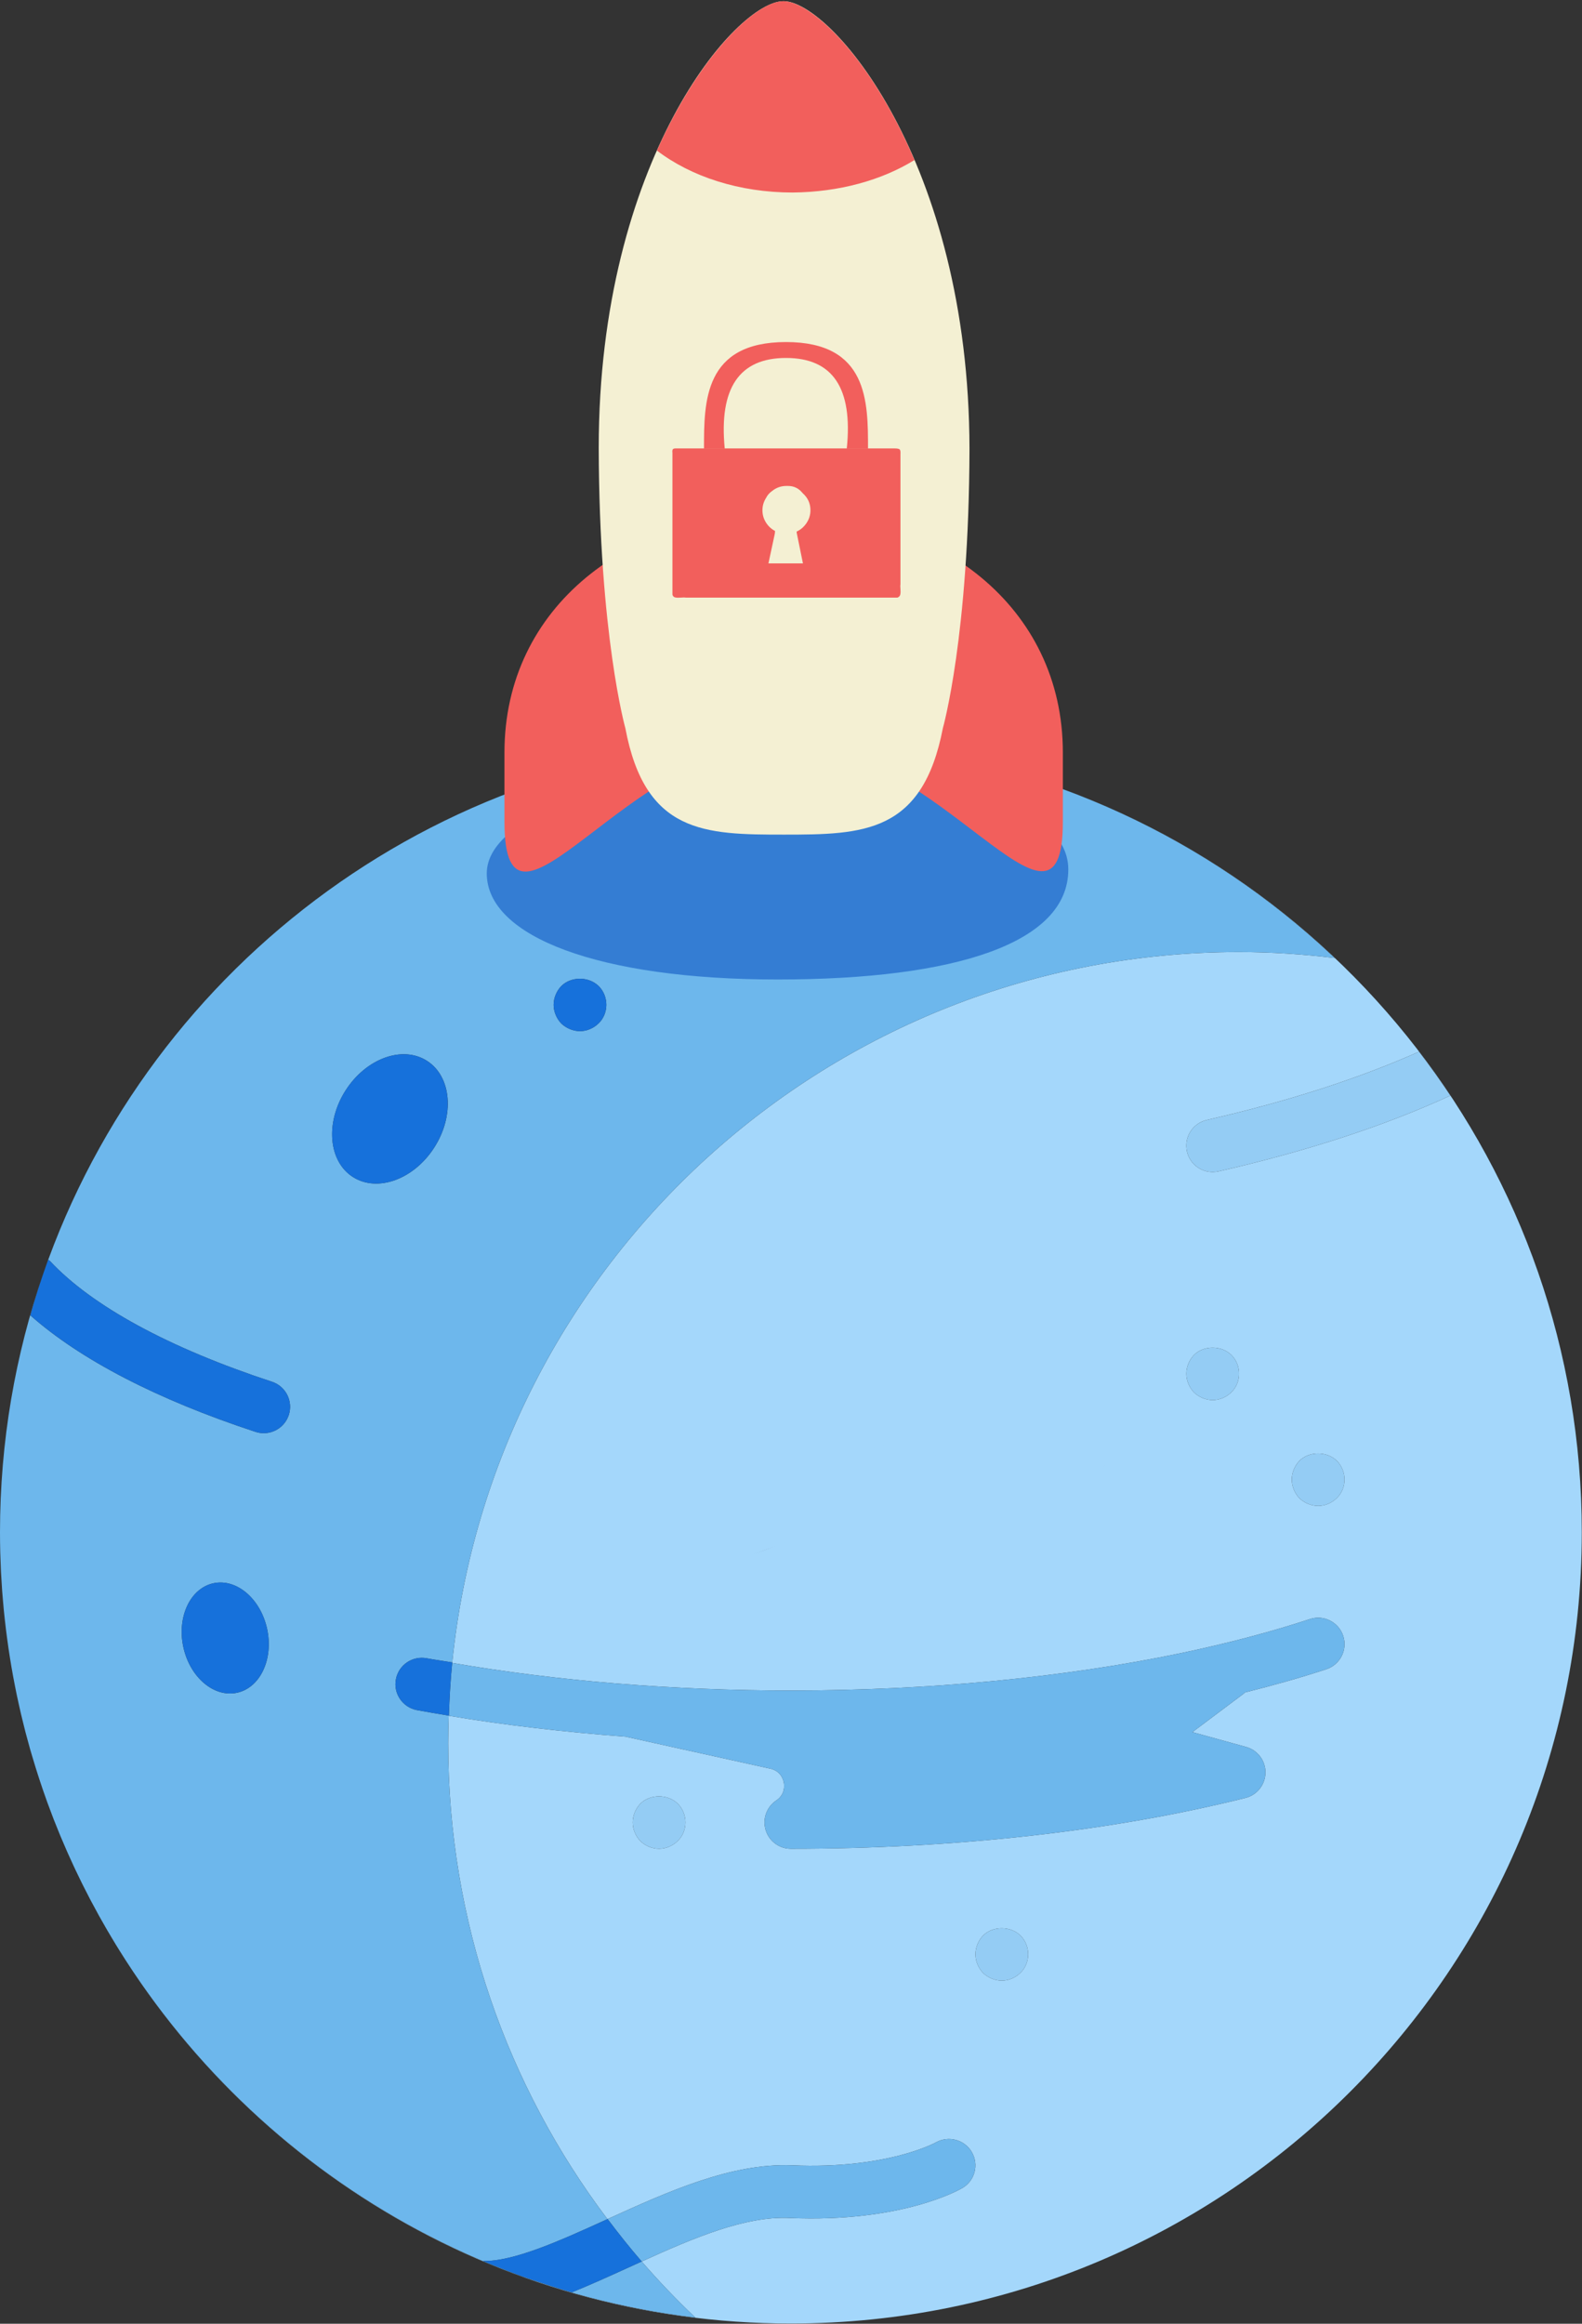 
<svg width="299px" height="439px" viewBox="0 0 299 439" version="1.1" xmlns="http://www.w3.org/2000/svg" xmlns:xlink="http://www.w3.org/1999/xlink">
    <rect x="0" y="0" width="299" height="439" fill="#333333" stroke="none"/>
    <!-- Generator: Sketch 51.1 (57501) - http://www.bohemiancoding.com/sketch -->
    <desc>Created with Sketch.</desc>
    <defs></defs>
    <g id="Page-1" stroke="none" stroke-width="1" fill="none" fill-rule="evenodd">
        <g id="Вход" transform="translate(-173, -153)">
            <g id="Хедер">
                <g id="Group-2" transform="translate(173, 149)">
                    <g id="mars" transform="translate(0, 144)">
                        <path d="M15.413,215.637 C15.016,214.836 14.627,214.031 14.244,213.222 C14.626,214.032 15.016,214.836 15.413,215.637 Z" id="Shape" fill="#FF4F19" fill-rule="nonzero"></path>
                        <path d="M13.906,212.498 C13.54,211.711 13.178,210.922 12.825,210.128 C13.178,210.923 13.54,211.711 13.906,212.498 Z" id="Shape" fill="#FF4F19" fill-rule="nonzero"></path>
                        <path d="M12.476,209.33 C12.134,208.549 11.795,207.765 11.466,206.978 C11.795,207.765 12.134,208.548 12.476,209.33 Z" id="Shape" fill="#FF4F19" fill-rule="nonzero"></path>
                        <path d="M11.126,206.145 C10.803,205.357 10.482,204.567 10.171,203.772 C10.482,204.568 10.803,205.357 11.126,206.145 Z" id="Shape" fill="#FF4F19" fill-rule="nonzero"></path>
                        <path d="M189.067,5.31 C213.082,11.901 234.677,24.34 252.246,40.986 C246.321,40.272 240.302,39.861 234.185,39.861 C156.785,39.861 93.126,98.686 85.476,174.067 C85.474,174.087 85.472,174.108 85.471,174.128 C85.47,174.136 85.469,174.145 85.468,174.154 C105.206,177.572 127.215,179.376 149.48,179.376 C175.551,179.376 201.043,176.933 223.202,172.31 C231.946,170.48 240.145,168.32 247.581,165.878 C250.193,165.011 253.006,166.442 253.867,169.06 C254.724,171.672 253.303,174.485 250.685,175.346 C245.841,176.937 240.666,178.396 235.273,179.743 C235.21,179.795 235.181,179.871 235.115,179.921 L225.364,187.234 L235.509,190.032 C237.694,190.635 239.197,192.63 239.168,194.893 C239.139,197.16 237.592,199.121 235.392,199.666 C210.249,205.953 180.538,209.271 149.48,209.271 C147.285,209.271 145.348,207.836 144.711,205.734 C144.074,203.632 144.891,201.36 146.716,200.143 C148.312,199.077 148.254,197.496 148.157,196.868 C148.06,196.235 147.631,194.707 145.782,194.181 L118.509,188.152 C118.468,188.143 118.439,188.114 118.398,188.104 C106.79,187.234 95.478,185.933 84.805,184.141 C84.746,185.867 84.706,187.599 84.706,189.34 C84.706,223.101 95.924,254.222 114.807,279.239 C126.376,273.971 138.277,268.625 149.69,269.068 C167.64,269.856 176.812,264.791 176.9,264.737 C179.284,263.409 182.325,264.226 183.683,266.596 C185.041,268.97 184.252,271.987 181.887,273.364 C181.43,273.637 170.486,279.933 149.272,279.023 C140.9,278.596 131.035,282.814 121.284,287.241 C121.284,287.241 121.285,287.242 121.285,287.243 C121.285,287.243 121.284,287.243 121.283,287.244 C124.489,290.936 127.872,294.472 131.42,297.834 C123.411,296.868 115.599,295.268 108.031,293.088 C108.03,293.088 108.029,293.089 108.028,293.09 C108.006,293.083 107.985,293.076 107.963,293.07 C106.712,292.709 105.468,292.331 104.231,291.939 C103.461,291.696 102.698,291.44 101.934,291.186 C101.639,291.087 101.343,290.991 101.049,290.89 C97.698,289.756 94.394,288.522 91.16,287.15 C91.194,287.152 91.231,287.148 91.266,287.149 C60.451,274.111 34.917,251.043 18.77,222.031 C44.289,267.912 93.255,298.959 149.48,298.959 C232.035,298.959 298.959,232.035 298.959,149.48 C298.959,80.631 252.408,22.664 189.067,5.31 Z M169.41,144.497 C169.25,144.507 168.987,144.492 168.773,144.492 C161.654,144.492 157.27,146.73 152.209,149.314 C146.833,152.058 140.886,155.094 131.734,155.094 C129.31,155.094 126.668,154.88 123.749,154.394 C121.034,153.941 119.199,151.372 119.652,148.662 C120.1,145.947 122.659,144.083 125.384,144.565 C136.104,146.341 141.461,143.611 147.68,140.439 C153.246,137.592 159.353,134.245 169.493,134.532 C172.242,134.575 174.437,136.843 174.393,139.597 C174.349,142.317 172.125,144.497 169.41,144.497 Z M208.206,137.612 C203.734,143.305 192.839,144.317 189.609,144.492 C189.516,144.497 189.429,144.497 189.336,144.497 C186.708,144.497 184.514,142.443 184.368,139.786 C184.217,137.042 186.319,134.692 189.063,134.541 C193.841,134.268 199.335,132.77 200.371,131.451 C202.07,129.291 205.198,128.906 207.368,130.614 C209.529,132.313 209.909,135.447 208.206,137.612 Z M128.104,207.777 C127.155,208.721 125.861,209.271 124.566,209.271 C123.272,209.271 121.973,208.721 121.029,207.826 C120.129,206.877 119.584,205.582 119.584,204.288 C119.584,202.994 120.129,201.695 121.029,200.75 C122.873,198.906 126.211,198.906 128.103,200.75 C129.048,201.695 129.548,202.994 129.548,204.288 C129.548,205.582 129.048,206.877 128.104,207.777 Z M192.878,232.691 C191.929,233.635 190.634,234.184 189.34,234.184 C188.046,234.184 186.747,233.634 185.803,232.739 C184.903,231.791 184.358,230.496 184.358,229.201 C184.358,227.907 184.903,226.608 185.803,225.664 C187.647,223.82 190.984,223.82 192.877,225.664 C193.821,226.608 194.322,227.907 194.322,229.201 C194.322,230.496 193.822,231.791 192.878,232.691 Z M232.739,123.011 C231.791,123.955 230.496,124.504 229.201,124.504 C227.907,124.504 226.608,123.954 225.664,123.059 C224.764,122.111 224.219,120.816 224.219,119.521 C224.219,118.227 224.764,116.928 225.664,115.984 C227.508,114.14 230.846,114.14 232.739,115.984 C233.683,116.928 234.183,118.227 234.183,119.521 C234.183,120.816 233.683,122.111 232.739,123.011 Z M252.67,143.003 C251.721,143.947 250.426,144.496 249.132,144.496 C247.838,144.496 246.539,143.946 245.594,143.051 C244.694,142.103 244.149,140.808 244.149,139.514 C244.149,138.219 244.694,136.92 245.594,135.976 C247.439,134.132 250.776,134.132 252.669,135.976 C253.613,136.92 254.114,138.219 254.114,139.514 C254.114,140.808 253.614,142.103 252.67,143.003 Z M230.306,81.299 C229.931,81.387 229.562,81.425 229.192,81.425 C226.92,81.425 224.867,79.863 224.341,77.552 C223.728,74.871 225.402,72.199 228.088,71.586 C243.539,68.054 256.942,63.697 268.196,58.686 C270.26,61.381 272.239,64.144 274.119,66.979 C261.91,72.608 247.214,77.437 230.306,81.299 Z" id="Shape" fill="#A4D7FB" fill-rule="nonzero"></path>
                        <path d="M16.993,218.743 C16.559,217.916 16.134,217.084 15.716,216.249 C16.134,217.085 16.56,217.916 16.993,218.743 Z" id="Shape" fill="#FF4F19" fill-rule="nonzero"></path>
                        <path d="M18.643,221.807 C18.163,220.941 17.693,220.069 17.23,219.193 C17.693,220.069 18.164,220.941 18.643,221.807 Z" id="Shape" fill="#FF4F19" fill-rule="nonzero"></path>
                        <path d="M1.867,173.117 C1.778,172.558 1.692,171.997 1.609,171.436 C1.692,171.997 1.778,172.558 1.867,173.117 Z" id="Shape" fill="#FF4F19" fill-rule="nonzero"></path>
                        <path d="M171.693,1.645 C172.537,1.771 173.376,1.908 174.215,2.048 C173.376,1.909 172.536,1.771 171.693,1.645 Z" id="Shape" fill="#FF4F19" fill-rule="nonzero"></path>
                        <path d="M175.261,2.222 C176.162,2.379 177.058,2.547 177.953,2.721 C177.058,2.548 176.162,2.379 175.261,2.222 Z" id="Shape" fill="#FF4F19" fill-rule="nonzero"></path>
                        <path d="M0.271,158.379 C0.242,157.885 0.208,157.393 0.184,156.898 C0.208,157.393 0.242,157.885 0.271,158.379 Z" id="Shape" fill="#FF4F19" fill-rule="nonzero"></path>
                        <path d="M0.091,154.446 C0.077,154.031 0.057,153.616 0.047,153.2 C0.057,153.616 0.077,154.03 0.091,154.446 Z" id="Shape" fill="#FF4F19" fill-rule="nonzero"></path>
                        <path d="M168.084,1.152 C168.871,1.249 169.655,1.36 170.439,1.47 C169.655,1.36 168.871,1.249 168.084,1.152 Z" id="Shape" fill="#FF4F19" fill-rule="nonzero"></path>
                        <path d="M153.266,0.048 C153.743,0.06 154.216,0.084 154.691,0.1 C154.216,0.084 153.743,0.06 153.266,0.048 Z" id="Shape" fill="#FF4F19" fill-rule="nonzero"></path>
                        <path d="M157.022,0.189 C157.618,0.219 158.21,0.261 158.803,0.298 C158.21,0.262 157.618,0.219 157.022,0.189 Z" id="Shape" fill="#FF4F19" fill-rule="nonzero"></path>
                        <path d="M178.784,2.879 C179.743,3.07 180.697,3.272 181.649,3.482 C180.697,3.273 179.742,3.07 178.784,2.879 Z" id="Shape" fill="#FF4F19" fill-rule="nonzero"></path>
                        <path d="M182.262,3.616 C183.279,3.843 184.292,4.083 185.301,4.331 C184.292,4.083 183.28,3.843 182.262,3.616 Z" id="Shape" fill="#FF4F19" fill-rule="nonzero"></path>
                        <path d="M185.692,4.426 C186.773,4.696 187.849,4.976 188.92,5.269 C187.849,4.977 186.773,4.696 185.692,4.426 Z" id="Shape" fill="#FF4F19" fill-rule="nonzero"></path>
                        <path d="M1.338,169.502 C1.264,168.95 1.191,168.398 1.124,167.845 C1.192,168.398 1.265,168.95 1.338,169.502 Z" id="Shape" fill="#FF4F19" fill-rule="nonzero"></path>
                        <path d="M0.896,165.847 C0.836,165.306 0.777,164.765 0.724,164.222 C0.777,164.765 0.836,165.306 0.896,165.847 Z" id="Shape" fill="#FF4F19" fill-rule="nonzero"></path>
                        <path d="M0.539,162.148 C0.495,161.623 0.448,161.099 0.41,160.573 C0.448,161.099 0.496,161.624 0.539,162.148 Z" id="Shape" fill="#FF4F19" fill-rule="nonzero"></path>
                        <path d="M160.746,0.421 C161.414,0.471 162.079,0.534 162.745,0.593 C162.079,0.534 161.414,0.471 160.746,0.421 Z" id="Shape" fill="#FF4F19" fill-rule="nonzero"></path>
                        <path d="M4.815,187.24 C4.66,186.645 4.515,186.045 4.367,185.447 C4.515,186.045 4.66,186.645 4.815,187.24 Z" id="Shape" fill="#FF4F19" fill-rule="nonzero"></path>
                        <path d="M9.874,202.991 C9.559,202.17 9.246,201.348 8.945,200.52 C9.246,201.348 9.559,202.169 9.874,202.991 Z" id="Shape" fill="#FF4F19" fill-rule="nonzero"></path>
                        <path d="M5.756,190.688 C5.575,190.058 5.407,189.423 5.234,188.79 C5.407,189.424 5.576,190.058 5.756,190.688 Z" id="Shape" fill="#FF4F19" fill-rule="nonzero"></path>
                        <path d="M3.954,183.757 C3.818,183.177 3.69,182.594 3.561,182.012 C3.69,182.594 3.819,183.177 3.954,183.757 Z" id="Shape" fill="#FF4F19" fill-rule="nonzero"></path>
                        <path d="M8.787,200.072 C7.818,197.38 6.929,194.651 6.113,191.89 C6.929,194.65 7.819,197.38 8.787,200.072 Z" id="Shape" fill="#FF4F19" fill-rule="nonzero"></path>
                        <path d="M3.176,180.245 C3.057,179.673 2.943,179.098 2.83,178.524 C2.943,179.098 3.056,179.673 3.176,180.245 Z" id="Shape" fill="#FF4F19" fill-rule="nonzero"></path>
                        <path d="M2.479,176.697 C2.375,176.132 2.276,175.566 2.179,174.998 C2.276,175.566 2.376,176.132 2.479,176.697 Z" id="Shape" fill="#FF4F19" fill-rule="nonzero"></path>
                        <path d="M164.434,0.742 C165.164,0.815 165.89,0.901 166.617,0.983 C165.89,0.901 165.164,0.815 164.434,0.742 Z" id="Shape" fill="#FF4F19" fill-rule="nonzero"></path>
                        <path d="M91.265,287.149 C91.231,287.148 91.193,287.152 91.158,287.15 C94.393,288.522 97.697,289.756 101.048,290.89 C101.342,290.991 101.638,291.088 101.933,291.186 C102.697,291.44 103.46,291.696 104.23,291.939 C105.467,292.331 106.71,292.708 107.962,293.07 C107.983,293.076 108.005,293.083 108.027,293.09 C108.028,293.09 108.029,293.089 108.03,293.088 C115.597,295.268 123.41,296.868 131.419,297.834 C127.87,294.472 124.488,290.936 121.282,287.244 C120.372,287.657 119.462,288.07 118.557,288.483 C114.991,290.106 111.487,291.695 108.082,293.067 C107.607,292.93 107.131,292.794 106.657,292.654 C104.976,292.153 103.313,291.614 101.656,291.06 C100.589,290.7 99.514,290.355 98.458,289.972 C97.299,289.556 96.165,289.089 95.02,288.643 C93.766,288.152 92.508,287.669 91.27,287.145 C97.045,287.287 105.852,283.315 114.425,279.413 C114.562,279.351 114.7,279.288 114.838,279.226 C116.906,281.965 119.036,284.654 121.283,287.242 C131.034,282.814 140.899,278.596 149.27,279.024 C170.486,279.934 181.429,273.637 181.886,273.365 C184.251,271.987 185.04,268.97 183.682,266.596 C182.324,264.226 179.283,263.409 176.899,264.738 C176.811,264.791 167.639,269.857 149.688,269.068 C138.276,268.625 126.374,273.972 114.806,279.24 C95.923,254.223 84.705,223.101 84.705,189.341 C84.705,187.599 84.746,185.869 84.805,184.141 C95.478,185.934 106.789,187.236 118.398,188.105 C118.438,188.114 118.467,188.144 118.508,188.153 L145.781,194.182 C147.63,194.708 148.058,196.236 148.156,196.868 C148.253,197.496 148.312,199.078 146.715,200.143 C144.891,201.36 144.073,203.632 144.711,205.734 C145.348,207.836 147.285,209.271 149.48,209.271 C180.538,209.271 210.249,205.953 235.391,199.666 C237.59,199.121 239.138,197.16 239.167,194.893 C239.197,192.63 237.693,190.635 235.508,190.032 L225.363,187.234 L235.114,179.921 C235.18,179.871 235.209,179.795 235.272,179.743 C240.665,178.396 245.84,176.937 250.685,175.346 C253.303,174.485 254.723,171.673 253.867,169.06 C253.005,166.442 250.193,165.011 247.58,165.878 C240.145,168.32 231.946,170.481 223.202,172.31 C201.043,176.933 175.551,179.376 149.48,179.376 C127.215,179.376 105.206,177.572 85.468,174.154 C85.469,174.145 85.469,174.136 85.471,174.128 C85.138,177.424 84.953,180.761 84.837,184.117 C82.812,183.777 80.769,183.449 78.793,183.073 C76.087,182.558 74.311,179.949 74.827,177.249 C75.338,174.543 77.946,172.772 80.652,173.283 C82.211,173.58 83.886,173.791 85.476,174.067 C93.126,98.686 156.785,39.861 234.185,39.861 C240.302,39.861 246.321,40.272 252.246,40.986 C234.677,24.34 213.082,11.901 189.067,5.31 C189.018,5.296 188.969,5.283 188.92,5.27 C187.849,4.977 186.773,4.696 185.692,4.427 C185.563,4.395 185.432,4.364 185.302,4.332 C184.293,4.083 183.28,3.844 182.263,3.616 C182.059,3.57 181.853,3.527 181.649,3.482 C180.697,3.273 179.743,3.071 178.784,2.88 C178.508,2.825 178.23,2.774 177.954,2.721 C177.059,2.547 176.162,2.379 175.262,2.222 C174.914,2.162 174.564,2.107 174.216,2.049 C173.377,1.909 172.537,1.771 171.694,1.646 C171.277,1.583 170.858,1.529 170.44,1.47 C169.656,1.36 168.872,1.249 168.084,1.152 C167.597,1.091 167.106,1.04 166.618,0.984 C165.891,0.901 165.165,0.815 164.434,0.743 C163.873,0.687 163.309,0.643 162.747,0.593 C162.081,0.534 161.416,0.471 160.747,0.421 C160.102,0.373 159.452,0.338 158.805,0.298 C158.211,0.261 157.619,0.218 157.023,0.189 C156.249,0.15 155.47,0.127 154.692,0.1 C154.217,0.084 153.744,0.06 153.267,0.048 C152.008,0.017 150.746,0 149.48,0 C84.074,0 28.488,42.012 8.213,100.519 C8.501,99.674 8.797,98.833 9.104,97.998 C9.214,98.095 9.352,98.138 9.455,98.247 C17.425,106.762 31.93,114.645 51.399,121.039 C54.016,121.9 55.437,124.712 54.581,127.325 C53.89,129.428 51.944,130.756 49.846,130.756 C49.33,130.756 48.809,130.678 48.294,130.508 C29.744,124.418 15.177,116.861 5.736,108.496 C6.493,105.835 7.299,103.196 8.187,100.594 C2.887,115.912 0,132.358 0,149.48 C0,150.723 0.017,151.963 0.047,153.2 C0.057,153.616 0.078,154.031 0.091,154.446 C0.118,155.264 0.144,156.083 0.184,156.898 C0.209,157.393 0.242,157.885 0.272,158.379 C0.315,159.112 0.357,159.844 0.41,160.573 C0.449,161.099 0.496,161.623 0.54,162.148 C0.599,162.841 0.656,163.533 0.724,164.222 C0.777,164.765 0.837,165.306 0.896,165.847 C0.969,166.514 1.043,167.18 1.125,167.845 C1.193,168.399 1.266,168.951 1.34,169.502 C1.426,170.148 1.515,170.792 1.61,171.436 C1.693,171.997 1.779,172.558 1.868,173.117 C1.968,173.746 2.072,174.372 2.179,174.998 C2.277,175.566 2.376,176.132 2.48,176.697 C2.592,177.308 2.711,177.916 2.83,178.524 C2.944,179.098 3.057,179.673 3.177,180.245 C3.3,180.835 3.431,181.424 3.562,182.012 C3.692,182.594 3.819,183.177 3.956,183.757 C4.088,184.322 4.229,184.884 4.368,185.447 C4.516,186.045 4.661,186.645 4.816,187.24 C4.952,187.759 5.095,188.274 5.236,188.79 C5.409,189.424 5.577,190.058 5.757,190.688 C5.873,191.09 5.997,191.489 6.115,191.889 C6.931,194.65 7.82,197.38 8.789,200.071 C8.842,200.22 8.893,200.371 8.947,200.519 C9.248,201.347 9.561,202.169 9.876,202.99 C9.976,203.251 10.072,203.513 10.173,203.772 C10.484,204.567 10.805,205.356 11.128,206.144 C11.242,206.421 11.353,206.7 11.468,206.976 C11.797,207.765 12.136,208.548 12.478,209.329 C12.594,209.595 12.709,209.862 12.827,210.128 C13.18,210.921 13.542,211.71 13.908,212.497 C14.021,212.739 14.132,212.98 14.246,213.221 C14.628,214.031 15.018,214.836 15.414,215.637 C15.515,215.84 15.616,216.045 15.718,216.248 C16.136,217.084 16.562,217.915 16.995,218.742 C17.074,218.892 17.153,219.041 17.233,219.191 C17.696,220.068 18.166,220.94 18.646,221.806 C18.687,221.881 18.729,221.955 18.771,222.03 C34.917,251.044 60.451,274.111 91.265,287.149 Z M106.081,46.289 C107.925,44.445 111.263,44.445 113.155,46.289 C114.1,47.233 114.6,48.532 114.6,49.827 C114.6,51.121 114.099,52.415 113.155,53.316 C112.207,54.259 110.913,54.809 109.618,54.809 C108.324,54.809 107.025,54.259 106.081,53.364 C105.181,52.415 104.636,51.121 104.636,49.827 C104.636,48.532 105.181,47.233 106.081,46.289 Z M65.295,66.038 C69.154,59.973 76.047,57.452 80.69,60.407 C85.333,63.362 85.969,70.673 82.11,76.738 C78.251,82.802 71.358,85.323 66.715,82.368 C62.071,79.414 61.435,72.102 65.295,66.038 Z M34.651,171.165 C33.417,165.454 35.961,160.058 40.334,159.112 C44.707,158.167 49.253,162.031 50.487,167.742 C51.722,173.454 49.178,178.85 44.805,179.795 C40.432,180.74 35.886,176.876 34.651,171.165 Z" id="Shape" fill="#6DB7EC" fill-rule="nonzero"></path>
                        <polygon id="Shape" fill="#A4D7FB" fill-rule="nonzero" points="174.036 131.057 144.612 138.892 120.958 144.56 114.877 150.187 119.224 158.06 127.695 159.023 149.418 151.083 167.296 152.223 173.948 144.745 179.234 138.015"></polygon>
                        <path d="M207.687,127.658 C205.385,125.312 202.065,125.84 200.264,128.808 C199.164,130.619 193.336,132.677 188.267,133.052 C185.355,133.259 183.125,136.487 183.285,140.256 C183.44,143.906 185.768,146.726 188.556,146.726 C188.654,146.726 188.747,146.726 188.846,146.719 C192.273,146.479 203.832,145.089 208.576,137.269 C210.382,134.295 209.979,129.99 207.687,127.658 Z" id="Shape" fill="#A4D7FB" fill-rule="nonzero"></path>
                        <ellipse id="Oval" fill="#1671DB" fill-rule="nonzero" transform="translate(73.697, 71.389) rotate(122.471) translate(-73.697, -71.389) " cx="73.697" cy="71.389" rx="13.016" ry="9.966"></ellipse>
                        <ellipse id="Oval" fill="#1671DB" fill-rule="nonzero" transform="translate(42.57, 169.448) rotate(-12.199) translate(-42.57, -169.448) " cx="42.57" cy="169.448" rx="8.1" ry="10.58"></ellipse>
                        <path d="M109.618,54.809 C110.913,54.809 112.207,54.259 113.156,53.316 C114.1,52.415 114.601,51.121 114.601,49.827 C114.601,48.532 114.1,47.233 113.156,46.289 C111.263,44.445 107.926,44.445 106.081,46.289 C105.181,47.233 104.636,48.532 104.636,49.827 C104.636,51.121 105.181,52.415 106.081,53.364 C107.025,54.259 108.324,54.809 109.618,54.809 Z" id="Shape" fill="#1671DB" fill-rule="nonzero"></path>
                        <path d="M225.664,115.984 C224.764,116.929 224.219,118.228 224.219,119.522 C224.219,120.816 224.764,122.111 225.664,123.06 C226.609,123.955 227.908,124.505 229.202,124.505 C230.496,124.505 231.791,123.955 232.74,123.011 C233.684,122.111 234.185,120.817 234.185,119.522 C234.185,118.227 233.683,116.929 232.74,115.984 C230.846,114.14 227.509,114.14 225.664,115.984 Z" id="Shape" fill="#94CCF4" fill-rule="nonzero"></path>
                        <path d="M245.595,135.977 C244.695,136.921 244.15,138.22 244.15,139.514 C244.15,140.809 244.695,142.103 245.595,143.052 C246.539,143.948 247.838,144.497 249.133,144.497 C250.427,144.497 251.721,143.947 252.67,143.003 C253.615,142.103 254.115,140.809 254.115,139.514 C254.115,138.219 253.614,136.921 252.67,135.977 C250.777,134.132 247.439,134.132 245.595,135.977 Z" id="Shape" fill="#94CCF4" fill-rule="nonzero"></path>
                        <path d="M121.029,200.751 C120.129,201.695 119.584,202.995 119.584,204.289 C119.584,205.583 120.129,206.877 121.029,207.826 C121.973,208.722 123.272,209.271 124.566,209.271 C125.861,209.271 127.155,208.721 128.104,207.778 C129.048,206.878 129.549,205.584 129.549,204.289 C129.549,202.994 129.048,201.695 128.104,200.751 C126.211,198.907 122.873,198.907 121.029,200.751 Z" id="Shape" fill="#94CCF4" fill-rule="nonzero"></path>
                        <path d="M185.803,225.664 C184.903,226.609 184.358,227.908 184.358,229.202 C184.358,230.496 184.903,231.791 185.803,232.74 C186.747,233.635 188.047,234.185 189.341,234.185 C190.635,234.185 191.929,233.635 192.879,232.691 C193.823,231.791 194.323,230.497 194.323,229.202 C194.323,227.907 193.822,226.609 192.879,225.664 C190.985,223.82 187.647,223.82 185.803,225.664 Z" id="Shape" fill="#94CCF4" fill-rule="nonzero"></path>
                        <path d="M74.828,177.249 C74.312,179.95 76.088,182.558 78.793,183.074 C80.769,183.45 82.812,183.778 84.838,184.118 C84.953,180.762 85.138,177.424 85.471,174.128 C85.473,174.108 85.474,174.088 85.477,174.068 C83.887,173.792 82.211,173.581 80.653,173.284 C77.946,172.772 75.338,174.544 74.828,177.249 Z" id="Shape" fill="#1671DB" fill-rule="nonzero"></path>
                        <path d="M48.294,130.508 C48.809,130.678 49.33,130.755 49.846,130.755 C51.943,130.755 53.889,129.427 54.581,127.325 C55.437,124.712 54.016,121.899 51.399,121.038 C31.93,114.644 17.425,106.761 9.455,98.246 C9.352,98.137 9.214,98.095 9.104,97.997 C8.797,98.833 8.501,99.674 8.213,100.518 C8.204,100.543 8.195,100.567 8.187,100.592 C7.299,103.194 6.493,105.835 5.736,108.495 C15.177,116.86 29.744,124.417 48.294,130.508 Z" id="Shape" fill="#1671DB" fill-rule="nonzero"></path>
                        <path d="M114.838,279.226 C114.701,279.288 114.562,279.351 114.425,279.413 C105.852,283.315 97.046,287.287 91.27,287.145 C92.508,287.669 93.766,288.152 95.02,288.643 C96.165,289.088 97.299,289.555 98.458,289.972 C99.514,290.355 100.589,290.7 101.656,291.06 C103.313,291.614 104.976,292.153 106.657,292.654 C107.131,292.795 107.607,292.93 108.082,293.067 C111.487,291.695 114.991,290.106 118.557,288.483 C119.462,288.07 120.372,287.657 121.282,287.244 C121.282,287.243 121.283,287.243 121.284,287.243 C121.283,287.242 121.283,287.242 121.283,287.242 C119.036,284.654 116.906,281.965 114.838,279.226 Z" id="Shape" fill="#1671DB" fill-rule="nonzero"></path>
                        <path d="M268.196,58.686 C256.942,63.698 243.539,68.054 228.088,71.586 C225.402,72.199 223.728,74.871 224.341,77.552 C224.867,79.863 226.92,81.425 229.192,81.425 C229.562,81.425 229.932,81.386 230.306,81.299 C247.214,77.437 261.91,72.608 274.119,66.979 C272.238,64.144 270.26,61.381 268.196,58.686 Z" id="Shape" fill="#94CCF4" fill-rule="nonzero"></path>
                        <path d="M146.955,5 C172.672,5 201.91,10.391 201.91,24.268 C201.91,38.145 180.674,45.047 146.955,45.047 C113.236,45.047 92,36.949 92,25.004 C92,13.058 121.238,5 146.955,5 Z" id="Rectangle-29" fill="#347DD3"></path>
                    </g>
                    <g id="Group" transform="translate(39, 0)" fill-rule="nonzero">
                        <g id="rocket" transform="translate(109.602, 109.602) rotate(-45) translate(-109.602, -109.602) translate(32.102, 32.102)">
                            <path d="M88.614,140.319 L79.331,149.602 C59.8,169.132 73.303,122.235 52.687,101.619 C32.072,81.004 -14.946,94.627 4.705,74.976 L13.988,65.693 C33.519,46.163 62.814,50.262 83.43,70.877 C104.045,91.493 108.144,120.788 88.614,140.319 Z" id="Shape" fill="#F25F5C"></path>
                            <path d="M116.704,87.273 C91.628,112.229 75.835,121.03 75.835,121.03 C59.077,132.362 51,124.646 40.391,114.037 C29.781,103.428 21.945,95.351 33.398,78.593 C33.398,78.593 42.32,62.679 67.275,37.603 C105.733,-0.855 145.397,-3.748 151.666,2.641 C157.935,8.91 155.162,48.695 116.704,87.273 Z" id="Shape" fill="#F4F0D3"></path>
                            <path d="M114.775,5.656 C115.86,13.733 120.2,22.293 127.313,29.406 C133.582,35.554 140.816,39.653 147.929,41.341 C155.885,21.569 155.282,6.379 151.666,2.641 C148.169,-0.975 133.703,-1.578 114.775,5.656 Z" id="Shape" fill="#F25F5C"></path>
                        </g>
                        <path d="M131.186,115.255 C131.148,114.839 131.148,114.537 131.186,114.348 L131.186,102.1 L131.186,89.852 C131.224,89.322 131.167,89.001 131.016,88.888 C130.865,88.774 130.562,88.718 130.109,88.718 L129.768,88.718 L128.294,88.718 L126.65,88.718 L91.522,88.718 L89.962,88.718 L88.658,88.718 C88.394,88.718 88.223,88.784 88.148,88.916 C88.072,89.048 88.053,89.266 88.091,89.568 L88.091,91.213 L88.091,116.332 C88.167,116.635 88.346,116.814 88.63,116.871 C88.913,116.928 89.272,116.937 89.707,116.899 C90.142,116.862 90.454,116.862 90.643,116.899 L130.619,116.899 C130.921,116.786 131.101,116.588 131.157,116.304 C131.214,116.02 131.224,115.671 131.186,115.255 Z M113.438,102.808 C112.946,103.545 112.322,104.084 111.566,104.424 C111.566,104.575 111.585,104.727 111.623,104.878 L112.757,110.434 L106.236,110.434 L107.37,105.161 C107.446,104.859 107.484,104.575 107.484,104.31 C106.765,103.932 106.189,103.394 105.754,102.694 C105.319,101.995 105.102,101.23 105.102,100.398 C105.102,99.566 105.329,98.791 105.783,98.073 C106.047,97.544 106.425,97.109 106.917,96.769 C107.71,96.126 108.618,95.805 109.638,95.805 L109.922,95.805 L109.922,95.805 C111.056,95.805 111.982,96.259 112.701,97.166 C113.683,98.036 114.175,99.113 114.175,100.398 C114.175,101.268 113.929,102.071 113.438,102.808 Z M125.056,88.706 C125.056,88.706 123.719,88.706 121.046,88.706 C122.212,77.319 118.382,71.626 109.556,71.626 C100.73,71.626 96.869,77.319 97.973,88.706 C95.362,88.706 94.056,88.706 94.056,88.706 C94.056,79.869 94.056,68.62 109.556,68.62 C125.056,68.62 125.056,79.869 125.056,88.706 Z" id="Shape" fill="#F25F5C"></path>
                    </g>
                </g>
            </g>
        </g>
    </g>
</svg>